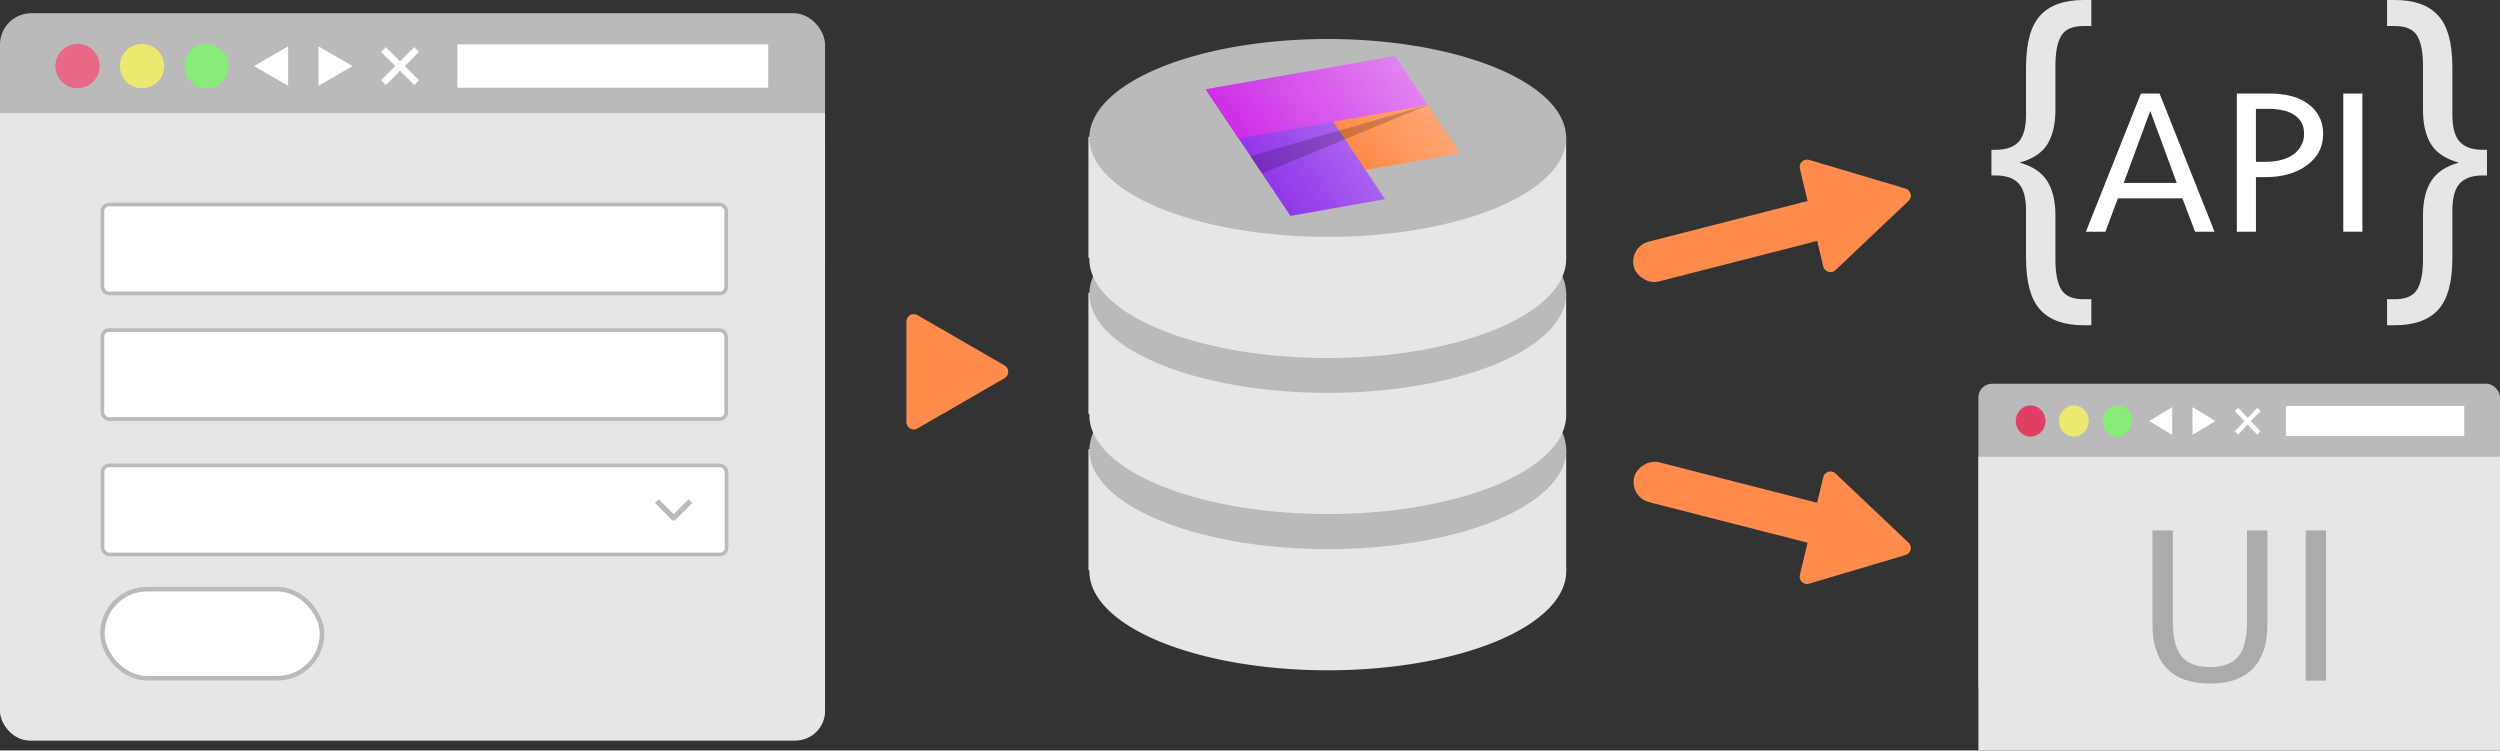 <?xml version="1.0" encoding="UTF-8"?>
<!-- Created with Inkscape (http://www.inkscape.org/) -->
<svg width="224.9mm" height="67.515mm" version="1.1" viewBox="0 0 796.89 239.22" xmlns="http://www.w3.org/2000/svg" xmlns:cc="http://creativecommons.org/ns#" xmlns:dc="http://purl.org/dc/elements/1.1/" xmlns:rdf="http://www.w3.org/1999/02/22-rdf-syntax-ns#" xmlns:xlink="http://www.w3.org/1999/xlink">
 <rect x="0" y="0" width="796.89" height="239.22" fill="#333333" stroke="none"/>
 <defs>
  <linearGradient id="linearGradient1106">
   <stop stop-color="#cd2fe6" offset="0"/>
   <stop stop-color="#e184f0" offset="1"/>
  </linearGradient>
  <linearGradient id="linearGradient1094-0" x1="16.321" x2="24.645" y1="174.96" y2="174.87" gradientTransform="matrix(1.849,0,0,1.849,5.67,-158.41)" gradientUnits="userSpaceOnUse" xlink:href="#linearGradient1106"/>
  <linearGradient id="linearGradient1168" x1="7.165" x2="11.419" y1="179.1" y2="178.96" gradientTransform="matrix(1.849,0,0,1.849,30.163,-159.47)" gradientUnits="userSpaceOnUse">
   <stop stop-color="#ff8a49" offset="0"/>
   <stop stop-color="#ffa777" offset="1"/>
  </linearGradient>
  <linearGradient id="linearGradient1182" x1="3.118" x2="7.534" y1="180.44" y2="180.46" gradientTransform="matrix(1.849,0,0,1.849,30.163,-159.47)" gradientUnits="userSpaceOnUse">
   <stop stop-color="#9237ea" offset="0"/>
   <stop stop-color="#ab66ef" offset="1"/>
  </linearGradient>
 </defs>
 <rect x="-62.242" y="-73.47" width="940.02" height="383.95" ry="11.92" display="none" fill="#303030" fill-rule="evenodd" stroke-width=".582"/>
 <path d="m319.02 118.51-27.741 16.016v-32.033l13.87 8.008z" fill="#ff8b4c" fill-rule="evenodd" stroke="#ff8b4c" stroke-linejoin="round" stroke-width="4.708"/>
 <g transform="matrix(.423 0 0 .369 -97.068 195.44)" fill-rule="evenodd">
  <path d="m1409.7-36.074a179.65 85.45 0 0 1-179.13 85.449 179.65 85.45 0 0 1-180.16-84.961 179.65 85.45 0 0 1 178.11-85.935 179.65 85.45 0 0 1 181.18 84.47" fill="#e6e6e6"/>
  <rect x="1049.7" y="-141.72" width="360" height="104.67" ry="0" fill="#e6e6e6"/>
  <path d="m1409.7-140.75a179.65 85.45 0 0 1-179.13 85.449 179.65 85.45 0 0 1-180.16-84.961 179.65 85.45 0 0 1 178.11-85.935 179.65 85.45 0 0 1 181.18 84.47" fill="#bababa"/>
 </g>
 <g transform="matrix(.423 0 0 .369 -99.11 212.29)" fill-rule="evenodd">
  <path d="m1414.5-216.73a179.65 85.45 0 0 1-179.13 85.449 179.65 85.45 0 0 1-180.16-84.961 179.65 85.45 0 0 1 178.11-85.935 179.65 85.45 0 0 1 181.18 84.47" fill="#e6e6e6"/>
  <rect x="1054.5" y="-322.38" width="360" height="104.67" ry="0" fill="#e6e6e6"/>
  <path d="m1414.5-321.4a179.65 85.45 0 0 1-179.13 85.449 179.65 85.45 0 0 1-180.16-84.961 179.65 85.45 0 0 1 178.11-85.935 179.65 85.45 0 0 1 181.18 84.47" fill="#bababa"/>
 </g>
 <g transform="matrix(.423 0 0 .369 -99.11 162.56)" fill-rule="evenodd">
  <path d="m1414.5-216.73a179.65 85.45 0 0 1-179.13 85.449 179.65 85.45 0 0 1-180.16-84.961 179.65 85.45 0 0 1 178.11-85.935 179.65 85.45 0 0 1 181.18 84.47" fill="#e6e6e6"/>
  <rect x="1054.5" y="-322.38" width="360" height="104.67" ry="0" fill="#e6e6e6"/>
  <path d="m1414.5-321.4a179.65 85.45 0 0 1-179.13 85.449 179.65 85.45 0 0 1-180.16-84.961 179.65 85.45 0 0 1 178.11-85.935 179.65 85.45 0 0 1 181.18 84.47" fill="#bababa"/>
 </g>
 <g fill-rule="evenodd">
  <rect x="-2.3157e-7" y="4.214" width="262.98" height="231.82" ry="9.985" fill="#bababa" stroke-width=".535"/>
  <rect x="-2.3157e-7" y="37.193" width="262.98" height="198.84" ry="9.384" fill="#e6e6e6" stroke-width=".528"/>
  <g stroke-width=".582">
   <circle cx="24.712" cy="21.061" r="7.055" fill="#e86987"/>
   <circle cx="45.276" cy="21.061" r="7.055" fill="#ece971"/>
   <circle cx="65.835" cy="21.061" r="7.055" fill="#88ec78"/>
   <path d="m80.954 21.061 10.884-6.284v12.568l-5.442-3.142z" fill="#fff"/>
   <path d="m112.4 21.061-10.884 6.284v-12.568l5.442 3.142z" fill="#fff"/>
  </g>
 </g>
 <g transform="matrix(.398 0 0 .398 75.3 -55.105)" fill="none" stroke="#fff" stroke-width="5.347">
  <path d="m117.88 178.06 26.639 26.639"/>
  <path d="m144.52 178.06-26.639 26.639"/>
 </g>
 <rect x="146.65" y="15.011" width="97.359" height="12.085" fill="#fff" fill-rule="evenodd" stroke="#fff" stroke-dashoffset="54.27" stroke-linecap="round" stroke-width="1.714"/>
 <rect x="-2.3157e-7" y="36.029" width="262.98" height="48.01" ry="0" fill="#e6e6e6" fill-rule="evenodd" stroke-width=".582"/>
 <g fill="#fff" fill-rule="evenodd" stroke="#bababa" stroke-dashoffset="54.27" stroke-linecap="round">
  <rect x="32.653" y="65.18" width="198.84" height="28.372" ry="2.141" stroke-width="1.163"/>
  <rect x="32.653" y="105.21" width="198.84" height="28.372" ry="2.141" stroke-width="1.163"/>
  <rect x="32.653" y="187.81" width="69.994" height="28.372" ry="14.186" stroke-width="1.454"/>
 </g>
 <g transform="matrix(.582 0 0 .582 -18.383 -199.2)" stroke="#bababa">
  <rect x="87.73" y="597.16" width="341.8" height="48.772" ry="3.68" fill="#fff" fill-rule="evenodd" stroke-dashoffset="54.27" stroke-linecap="round" stroke-width="2"/>
  <path d="m391.37 616.72 9.164 9.217 9.164-9.217" fill="none" stroke-linejoin="round" stroke-width="2.913"/>
 </g>
 <circle cx="82.461" cy="215.99" r="9.258" display="none" fill="#fff" fill-rule="evenodd" stroke-width=".582"/>
 <path d="m86.742 215.99-8.569 4.947v-9.895l4.285 2.474z" display="none" fill="none" stroke="#3fd892" stroke-width="1.454"/>
 <g fill="#fff" stroke-width=".582">
  <path d="m705.9 73.854h-6.216l-4.034-10.646h-20.565l-3.968 10.646h-6.216l17.524-44.041h5.951l17.524 44.041zm-28.964-15.54h16.928l-8.464-22.946z"/>
  <path d="m740.52 42.708q0 3.174-1.389 5.753-1.389 2.513-3.901 4.298-2.447 1.786-5.819 2.777-3.373 0.926-7.274 0.926h-3.042v17.392h-6.084v-44.041h10.646q3.571 0 6.613 0.794 3.108 0.794 5.356 2.447 2.314 1.587 3.571 4.034 1.323 2.381 1.323 5.621zm-6.084-0.066q0-2.182-0.86-3.637-0.86-1.521-2.381-2.447-1.455-0.992-3.505-1.389-1.984-0.463-4.232-0.463h-4.364v16.862h3.24q2.645 0 4.827-0.595 2.248-0.595 3.835-1.719 1.653-1.19 2.513-2.844 0.926-1.653 0.926-3.769z"/>
  <path d="m753.02 73.854h-6.084v-44.041h6.084z"/>
 </g>
 <path d="m772.34 68.659q0-6.821 2.602-10.913 2.602-4.206 8.848-5.912-6.245-1.705-8.848-5.798-2.602-4.206-2.602-11.027v-14.097q0-6.48-1.874-9.549-1.873-3.07-7.078-3.07h-2.498v-8.299h2.394q9.368 0 13.844 4.888 4.58 4.888 4.58 16.598v15.12q0 5.912 2.29 8.527 2.394 2.615 7.286 2.615h1.457v8.185h-1.457q-4.892 0-7.286 2.615-2.29 2.615-2.29 8.527v15.12q0 11.709-4.58 16.598-4.476 4.888-13.844 4.888h-2.394v-8.299h2.498q5.205 0 7.078-3.07 1.874-3.07 1.874-9.549v-14.097z" fill="#e6e6e6" stroke-width=".582"/>
 <path d="m655.18 68.659q0-6.821-2.602-10.913-2.602-4.206-8.847-5.912 6.245-1.705 8.847-5.798 2.602-4.206 2.602-11.027v-14.097q0-6.48 1.874-9.549 1.873-3.07 7.078-3.07h2.498v-8.299h-2.394q-9.368 0-13.844 4.888-4.58 4.888-4.58 16.598v15.12q0 5.912-2.29 8.527-2.394 2.615-7.286 2.615h-1.457v8.185h1.457q4.892 0 7.286 2.615 2.29 2.615 2.29 8.527v15.12q0 11.709 4.58 16.598 4.476 4.888 13.844 4.888h2.394v-8.299h-2.498q-5.205 0-7.078-3.07-1.874-3.07-1.874-9.549v-14.097z" fill="#e6e6e6" stroke-width=".582"/>
 <g fill-rule="evenodd" stroke-width=".384">
  <rect x="630.63" y="122.32" width="166.25" height="100.47" ry="4.327" fill="#bababa"/>
  <rect x="630.63" y="145.58" width="166.25" height="93.647" ry="0" fill="#e6e6e6"/>
  <ellipse cx="647.27" cy="134.2" rx="4.742" ry="4.975" fill="#e13f65"/>
  <ellipse cx="661.06" cy="134.2" rx="4.742" ry="4.975" fill="#ece971"/>
  <ellipse cx="674.9" cy="134.2" rx="4.742" ry="4.975" fill="#88ec78"/>
  <path d="m685.08 134.2 3.658-2.216 3.658-2.216v8.863l-3.658-2.216z" fill="#fff"/>
  <path d="m706.2 134.2-7.316 4.431v-8.863l3.658 2.216z" fill="#fff"/>
 </g>
 <g transform="matrix(.268 0 0 .281 681.3 80.485)" fill="none" stroke="#fff" stroke-width="5.347">
  <path d="m117.88 178.06 26.639 26.639"/>
  <path d="m144.52 178.06-26.639 26.639"/>
 </g>
 <rect x="729.18" y="129.94" width="55.772" height="8.522" fill="#fff" fill-rule="evenodd" stroke="#fff" stroke-dashoffset="54.27" stroke-linecap="round" stroke-width="1.089"/>
 <g fill="#ababab" stroke-width=".582" aria-label="UI">
  <path d="m686.11 169.07h6.511v29.089q0 7.697 2.79 11.097 2.79 3.368 9.044 3.368 6.222 0 9.012-3.368 2.79-3.4 2.79-11.097v-29.089h6.511v29.891q0 9.365-4.65 14.144-4.618 4.779-13.663 4.779-9.076 0-13.727-4.779-4.618-4.779-4.618-14.144z"/>
  <path d="m734.96 169.07h6.479v47.884h-6.479z"/>
 </g>
 <g fill="#ff8b4c" fill-rule="evenodd" stroke="#ff8b4c" stroke-linejoin="round">
  <path d="m606.72 62.353-23.259 22.026-7.445-31.155 15.352 4.565z" stroke-width="4.708"/>
  <rect transform="rotate(-14.353)" x="484.8" y="206.24" width="62.49" height="10.415" ry="5.207" stroke-dashoffset="54.27" stroke-linecap="round" stroke-width="2.676"/>
  <path d="m606.72 174.66-23.259-22.026-7.445 31.155 15.352-4.565z" stroke-width="4.708"/>
  <rect transform="matrix(.969 .248 .248 -.969 0 0)" x="543.56" y="-23.378" width="62.49" height="10.415" ry="5.207" stroke-dashoffset="54.27" stroke-linecap="round" stroke-width="2.676"/>
 </g>
 <g transform="matrix(3.971 -.703 1.367 2.042 23.95 -271.95)" fill-rule="evenodd">
  <rect x="35.883" y="167.08" width="15.162" height="7.594" fill="url(#linearGradient1168)"/>
  <rect x="35.857" y="159.48" width="7.594" height="19.744" fill="url(#linearGradient1182)"/>
  <rect x="35.857" y="159.48" width="15.188" height="7.658" ry="0" fill="url(#linearGradient1094-0)"/>
  <path d="m51.045 167.14-15.186 2.749-2e-3 -2.784z" fill="url(#linearGradient1094-0)"/>
  <path d="m51.045 167.14-15.188 5.469 0.002-2.72z" opacity=".194"/>
 </g>
</svg>
